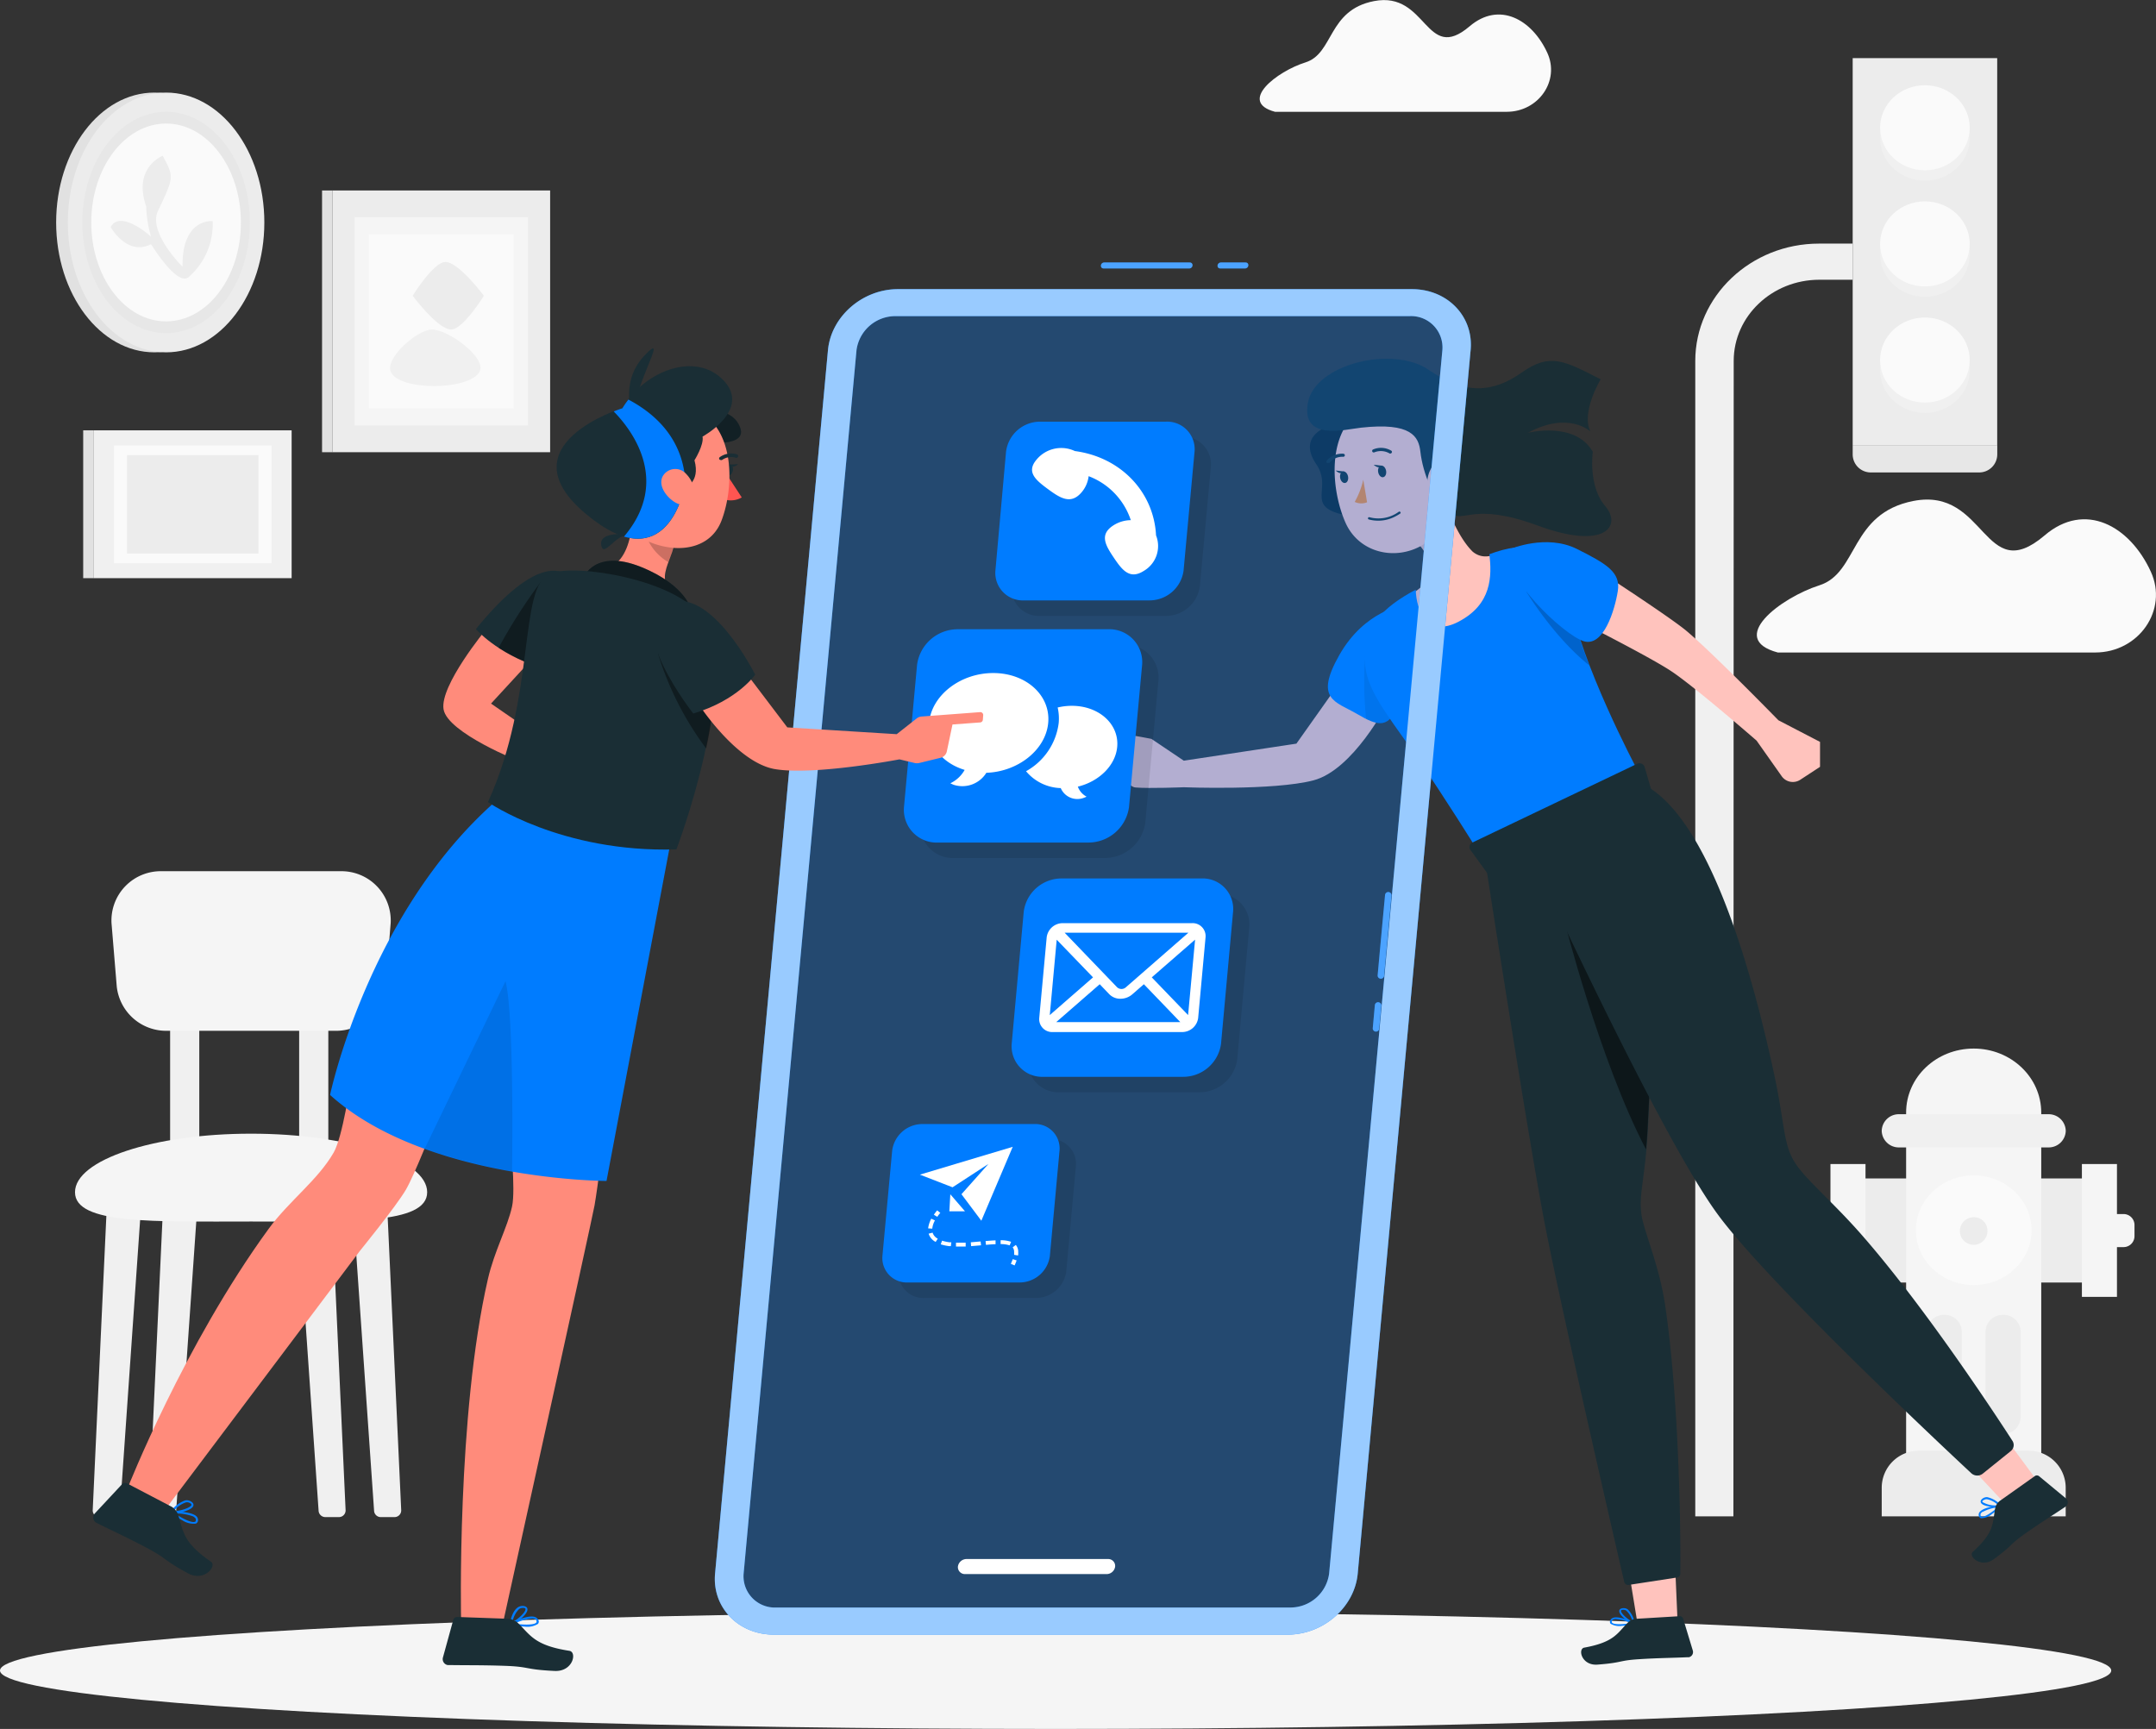 <svg xmlns="http://www.w3.org/2000/svg" viewBox="0 0 357.89 287.02"><rect x="0" y="0" width="357.89" height="287.02" fill="#333333" stroke="none"/><defs><style>.cls-1{fill:#fafafa;}.cls-2{fill:#f0f0f0;}.cls-3{fill:#ececec;}.cls-4{fill:#e7e7e7;}.cls-5{fill:#f5f5f5;}.cls-6{fill:#e1e1e1;}.cls-7{fill:#ffc3bd;}.cls-8{opacity:0.1;}.cls-15,.cls-9{fill:#007cff;}.cls-10{fill:#1a2e35;}.cls-11,.cls-15,.cls-18{opacity:0.3;}.cls-12{opacity:0.2;}.cls-13{fill:#ff8935;}.cls-14{opacity:0.5;}.cls-16,.cls-17{fill:#fff;}.cls-16{opacity:0.6;}.cls-19{fill:#ff8b7b;}.cls-20{fill:#ff5551;}.cls-21{opacity:0.4;}</style></defs><g id="Layer_2" data-name="Layer 2"><g id="Layer_1-2" data-name="Layer 1"><path class="cls-1" d="M295.11,108.32h52.67c7.29,0,12.16-7.09,9.25-13.42-3.49-7.62-10.94-11.75-17.65-6-10.12,8.6-9.64-8.08-21.74-5.74-10.59,2.05-9.13,11.93-15.61,14S286.61,106.05,295.11,108.32Z"/><path class="cls-1" d="M211.65,18.56H250.1c5.31,0,8.87-5.17,6.75-9.79-2.55-5.57-8-8.58-12.89-4.41-7.38,6.29-7-5.89-15.87-4.18-7.72,1.49-6.66,8.7-11.39,10.18S205.44,16.9,211.65,18.56Z"/><path class="cls-2" d="M287.74,251.73h-6.33V59.92c0-10.74,9.22-19.48,20.54-19.48h5.59v6H302c-7.84,0-14.21,6.05-14.21,13.48Z"/><rect class="cls-3" x="307.54" y="9.65" width="23.99" height="64.24"/><path class="cls-4" d="M307.54,73.89h24a0,0,0,0,1,0,0v1.54a3,3,0,0,1-3,3h-18a3,3,0,0,1-3-3V73.89A0,0,0,0,1,307.54,73.89Z"/><ellipse class="cls-2" cx="319.53" cy="22.93" rx="7.44" ry="7.06"/><ellipse class="cls-1" cx="319.53" cy="21.21" rx="7.44" ry="7.06"/><ellipse class="cls-2" cx="319.53" cy="42.21" rx="7.44" ry="7.06"/><ellipse class="cls-1" cx="319.53" cy="40.49" rx="7.44" ry="7.06"/><ellipse class="cls-2" cx="319.53" cy="61.49" rx="7.44" ry="7.06"/><ellipse class="cls-1" cx="319.53" cy="59.77" rx="7.44" ry="7.06"/><rect class="cls-3" x="306.75" y="195.63" width="41.75" height="17.28"/><rect class="cls-5" x="303.85" y="193.24" width="5.82" height="22.05"/><rect class="cls-5" x="345.59" y="193.24" width="5.82" height="22.05"/><path class="cls-5" d="M302.76,201.51h4a0,0,0,0,1,0,0V207a0,0,0,0,1,0,0h-4a1.82,1.82,0,0,1-1.82-1.82v-1.87A1.82,1.82,0,0,1,302.76,201.51Z"/><path class="cls-5" d="M350.32,201.51h4a0,0,0,0,1,0,0V207a0,0,0,0,1,0,0h-4a1.82,1.82,0,0,1-1.82-1.82v-1.87A1.82,1.82,0,0,1,350.32,201.51Z" transform="translate(702.82 408.54) rotate(-180)"/><path class="cls-5" d="M338.84,244.39H316.41V184.7c0-5.87,5-10.63,11.22-10.63h0c6.19,0,11.21,4.76,11.21,10.63Z"/><path class="cls-3" d="M318.51,240.83h18.24a6.15,6.15,0,0,1,6.15,6.15v4.75a0,0,0,0,1,0,0H312.36a0,0,0,0,1,0,0V247A6.15,6.15,0,0,1,318.51,240.83Z"/><ellipse class="cls-1" cx="327.63" cy="204.23" rx="9.6" ry="9.1"/><path class="cls-3" d="M329.91,204.23a2.29,2.29,0,1,1-2.28-2.16A2.23,2.23,0,0,1,329.91,204.23Z"/><path class="cls-2" d="M312.36,187.73h0a2.83,2.83,0,0,1,2.91-2.76H340a2.83,2.83,0,0,1,2.91,2.76h0a2.83,2.83,0,0,1-2.91,2.75H315.27A2.83,2.83,0,0,1,312.36,187.73Z"/><path class="cls-3" d="M322.75,218.28h0a2.83,2.83,0,0,1,2.9,2.76v14.24a2.84,2.84,0,0,1-2.9,2.76h0a2.84,2.84,0,0,1-2.91-2.76V221A2.83,2.83,0,0,1,322.75,218.28Z"/><path class="cls-3" d="M332.51,218.28h0a2.84,2.84,0,0,1,2.91,2.76v14.24a2.85,2.85,0,0,1-2.91,2.76h0a2.84,2.84,0,0,1-2.91-2.76V221A2.83,2.83,0,0,1,332.51,218.28Z"/><path class="cls-2" d="M18.76,251.85H16.54a1.11,1.11,0,0,1-1.15-1.13l2.4-51.78h5.72l-3.61,51.9A1.12,1.12,0,0,1,18.76,251.85Z"/><path class="cls-2" d="M28.1,251.85H25.87a1.11,1.11,0,0,1-1.14-1.13l2.4-51.78h5.72l-3.61,51.9A1.12,1.12,0,0,1,28.1,251.85Z"/><path class="cls-2" d="M54,251.85h2.23a1.11,1.11,0,0,0,1.14-1.13L55,198.94H49.29l3.6,51.9A1.12,1.12,0,0,0,54,251.85Z"/><path class="cls-2" d="M63.24,251.85h2.22a1.11,1.11,0,0,0,1.14-1.13l-2.39-51.78H58.49l3.61,51.9A1.11,1.11,0,0,0,63.24,251.85Z"/><rect class="cls-2" x="28.24" y="168.48" width="4.84" height="24.26"/><rect class="cls-2" x="49.66" y="168.48" width="4.84" height="24.26"/><path class="cls-5" d="M70.91,197.92c0,5.37-13.09,4.86-29.23,4.86s-29.23.51-29.23-4.86,13.08-9.72,29.23-9.72S70.91,192.55,70.91,197.92Z"/><path class="cls-5" d="M55.58,171.12H27.77a8.25,8.25,0,0,1-8.39-7.36l-.87-10.52a8.18,8.18,0,0,1,8.39-8.61H56.45a8.18,8.18,0,0,1,8.4,8.61L64,163.76A8.26,8.26,0,0,1,55.58,171.12Z"/><rect class="cls-2" x="15.58" y="71.44" width="32.83" height="24.54"/><rect class="cls-6" x="13.81" y="71.44" width="1.77" height="24.54"/><rect class="cls-1" x="18.93" y="73.95" width="26.14" height="19.54"/><rect class="cls-3" x="21.08" y="75.56" width="21.83" height="16.32"/><rect class="cls-3" x="55.18" y="31.62" width="36.14" height="43.45"/><rect class="cls-6" x="53.46" y="31.62" width="1.73" height="43.45"/><rect class="cls-5" x="58.87" y="36.05" width="28.77" height="34.59"/><rect class="cls-1" x="61.24" y="38.9" width="24.03" height="28.9"/><path class="cls-3" d="M68.5,49.1s4.25,5.69,6.43,5.6c2-.08,5.39-5.6,5.39-5.6s-4.24-5.7-6.43-5.61C71.9,43.57,68.5,49.1,68.5,49.1Z"/><path class="cls-2" d="M79.61,61.71c1.26-2.3-5.31-7.12-8-7-2.5.11-7.72,4.82-6.75,7C66.27,64.94,77.92,64.82,79.61,61.71Z"/><ellipse class="cls-6" cx="25.63" cy="36.93" rx="16.31" ry="21.56"/><ellipse class="cls-3" cx="27.57" cy="36.93" rx="16.31" ry="21.56"/><ellipse class="cls-4" cx="27.57" cy="36.93" rx="13.9" ry="18.37"/><ellipse class="cls-1" cx="27.57" cy="36.93" rx="12.42" ry="16.42"/><path class="cls-3" d="M31.47,45.85a11.58,11.58,0,0,0,3.83-9.14s-5.12-.57-5,7.57c0,0-5.78-5.68-4.07-9.28,2.67-5.62,2.67-5.62.78-9.14,0,0-5,1.92-2.74,8.42a19.81,19.81,0,0,0,.8,5s-5.07-4.6-6.7-1.59c0,0,2.7,4.88,6.7,2.85C25.1,40.54,29.6,48,31.47,45.85Z"/><ellipse id="_Path_" data-name="&lt;Path&gt;" class="cls-5" cx="175.23" cy="277.32" rx="175.23" ry="9.7"/><path class="cls-7" d="M244.45,91.57c-2.42-2.4-4.16-6.88-5-9.72l-3.8,8.69a5.68,5.68,0,0,1,1.41,5c0,.08-.14,1.53-2.67,3,0,0,.47,8.79,6,7.54s8.52-11.67,8.52-11.67l.39-3S246.7,93.46,244.45,91.57Z"/><path class="cls-8" d="M236.58,88.41l-.93,2.13a6.17,6.17,0,0,1,1.43,2.85c2.53-2.83,2.81-7.4,2.81-7.4Z"/><path class="cls-7" d="M196.49,130.69s14.9.58,21.52-1.14,12.24-12.69,12.24-12.69l-7.55-4-7.5,10.59-18.69,2.83-5.37-3.62s-10.86-2.19-10.86-.86,5.59,2.42,5.59,2.42.33,6.32,2.64,6.51S196.49,130.69,196.49,130.69Z"/><path class="cls-9" d="M233,100.46s-6.46.85-10.67,8.27-.63,7.7,2.95,9.8,5.36,2.54,7-2S237.14,100,233,100.46Z"/><path class="cls-8" d="M232.94,114.45l-2.38-4.63-4-.29a61.24,61.24,0,0,0,.21,9.82c2.61,1.29,4.12,1,5.51-2.82C232.46,115.94,232.7,115.24,232.94,114.45Z"/><path class="cls-10" d="M220.1,70.94s-4.7,1.58-1.6,6.12-3.15,7.61,7.37,8.86.37-16.8.37-16.8Z"/><path class="cls-11" d="M220.1,70.94s-4.7,1.58-1.6,6.12-3.15,7.61,7.37,8.86.37-16.8.37-16.8Z"/><path class="cls-9" d="M260.58,99.39C259,89.69,253,89.86,247.24,92c.41,3.66.42,8.32-5.15,11.22-5,2.61-7-1.68-7.08-5.33-5.26,2.83-9.66,6.47-8.22,13.67.83,4.12,4.66,8.64,8.58,14.37,4.69,6.85,9.52,14.64,9.52,14.64l26.8-12.95S262.28,109.91,260.58,99.39Z"/><path class="cls-12" d="M260.58,99.39a17.36,17.36,0,0,0-1-3.67l-4.06-.65-2.12,3.2s4.48,7.46,10.42,12.19A59.24,59.24,0,0,1,260.58,99.39Z"/><path class="cls-7" d="M267.75,96.31s9.19,6,12,8.26c4.18,3.43,15.46,15,15.46,15l6.91,3.59v4.14l-3.27,2.14a2.26,2.26,0,0,1-3.07-.55l-4.19-5.94s-10.34-9-14.14-11.51c-3.22-2.16-13.65-7.46-13.65-7.46Z"/><path class="cls-9" d="M250.76,91.13s5.93-2.53,11,0,7.28,3.92,6.79,7-2.35,9.36-5.68,8.31S248.91,95.38,250.76,91.13Z"/><path class="cls-7" d="M240.86,74.61c.68,6.57,1.12,9.34-1.77,13.2-4.35,5.82-13,5.18-15.75-1.06-2.47-5.61-3.18-15.4,3.09-19a9.81,9.81,0,0,1,13.06,3A8.74,8.74,0,0,1,240.86,74.61Z"/><path class="cls-13" d="M226.3,79.64a13.75,13.75,0,0,1-1.42,3.68,2.52,2.52,0,0,0,2.05.06Z"/><path class="cls-10" d="M230.92,75.25a.29.29,0,0,0,.1-.09.25.25,0,0,0-.1-.36h0a3.34,3.34,0,0,0-3-.18.26.26,0,0,0-.12.35.27.27,0,0,0,.37.11,2.85,2.85,0,0,1,2.45.17A.26.26,0,0,0,230.92,75.25Z"/><path class="cls-10" d="M220.57,76.91a.36.36,0,0,0,.12-.08,2.76,2.76,0,0,1,2.24-1,.27.27,0,0,0,.31-.22h0a.27.27,0,0,0-.25-.29,3.37,3.37,0,0,0-2.73,1.13.26.26,0,0,0,0,.37.28.28,0,0,0,.29,0Z"/><path class="cls-10" d="M230.09,78.16c.09.53-.13,1-.5,1.06s-.73-.33-.82-.86.13-1,.49-1.06S230,77.63,230.09,78.16Z"/><path class="cls-10" d="M223.78,79.13c.09.52-.14,1-.5,1.05s-.73-.32-.82-.85.13-1,.49-1.06S223.69,78.59,223.78,79.13Z"/><path class="cls-10" d="M223.12,78.27l-1.4-.16S222.58,79,223.12,78.27Z"/><path class="cls-10" d="M229.43,77.31l-1.4-.16S228.89,78,229.43,77.31Z"/><path class="cls-10" d="M231.44,85.82a8.64,8.64,0,0,0,1-.57.18.18,0,0,0,0-.27h0a.21.21,0,0,0-.28,0,5.7,5.7,0,0,1-4.81.89.2.2,0,0,0-.26.11.19.19,0,0,0,.12.25A6,6,0,0,0,231.44,85.82Z"/><path class="cls-10" d="M225.91,71c-2.69.3-9.95,2.26-8.8-4.14s14.07-9.59,20.07-5.45,10.61,3.82,15.38.46,7.07-2,13.15,1.1c0,0-3.28,5.38-1.72,8.65,0,0-3.62-3.43-10.36.23,0,0,7.81-2,10.77,3.15,0,0-.82,5.65,2.05,9s-.08,7.34-11.1,3.28-12.19-.33-14.73-2.12-4.45-6.64-4.84-10.17C235.5,72.49,234.31,70.07,225.91,71Z"/><path class="cls-7" d="M241.8,79.13a4.73,4.73,0,0,1-1.94,3.19c-1.42,1-2.78,0-2.93-1.63-.13-1.44.45-3.7,2.14-4.09a2.29,2.29,0,0,1,2.72,1.68A1.88,1.88,0,0,1,241.8,79.13Z"/><path class="cls-7" d="M278.1,260.7c.25,5.48.42,9.82.42,9.82l-6.42.7-1.54-9.38Z"/><path class="cls-9" d="M269.26,269.9a2.83,2.83,0,0,1-1.91-.35.5.5,0,0,1,0-.62.75.75,0,0,1,.45-.37c1.05-.34,3.37.73,3.47.78a.16.16,0,0,1,.09.15.15.15,0,0,1-.12.12A11.61,11.61,0,0,1,269.26,269.9Zm-1.1-1.12a1,1,0,0,0-.29.06.4.4,0,0,0-.28.21c-.1.19,0,.28,0,.32.33.38,1.94.29,3.13.08A7.46,7.46,0,0,0,268.16,268.78Z"/><path class="cls-9" d="M271.19,269.61h-.07c-.78-.28-2.41-1.5-2.32-2.19,0-.17.12-.38.53-.44a1.2,1.2,0,0,1,.87.19,4,4,0,0,1,1.15,2.29.13.13,0,0,1-.06.14A.12.12,0,0,1,271.19,269.61Zm-1.74-2.37h-.08c-.27,0-.29.15-.29.18,0,.42,1.06,1.39,1.89,1.79a3.3,3.3,0,0,0-1-1.82.84.84,0,0,0-.54-.15Z"/><path class="cls-10" d="M271.81,268.72l7-.42a.57.57,0,0,1,.58.38L281,274a.88.88,0,0,1-.63,1.11.63.63,0,0,1-.19,0c-2.53.12-4.78.12-7.92.32-3.71.22-2.74.58-7.09.91-2.63.19-3.3-2.61-2.19-2.82,5.05-.92,5.48-2.41,7.33-4.25A2.33,2.33,0,0,1,271.81,268.72Z"/><path class="cls-10" d="M274.21,131.47,273,127.32a.89.89,0,0,0-1.24-.52l-27.35,13.07a.82.82,0,0,0-.33,1.22l2.77,3.82s6.79,43.84,9.61,58.42c2.87,14.85,13.16,59.29,13.16,59.29a.66.66,0,0,0,.75.49l8-1.23a.62.62,0,0,0,.55-.59c.09-3.79,0-27.73-2.52-44.67-.9-6.05-3-10.9-3.78-14.23-.8-3.68.44-6.14.93-15C274.42,170.71,275.52,144.43,274.21,131.47Z"/><path class="cls-14" d="M273.49,187.39c.31-5.58.64-12.23.89-19.1l-7.93-12.68-3.53-7.48-3.35,4.31s5.91,23.57,13.67,38.38C273.34,189.79,273.42,188.66,273.49,187.39Z"/><path class="cls-7" d="M333.67,239.75c3.33,4.48,5.49,7.42,5.49,7.42l-5,3.88-6.65-7.1Z"/><path class="cls-9" d="M330.65,251.35a2.83,2.83,0,0,1-1.81.69.54.54,0,0,1-.38-.51.71.71,0,0,1,.17-.54c.69-.83,3.25-1.12,3.37-1.13a.14.14,0,0,1,.15.08.12.12,0,0,1,0,.16A10.33,10.33,0,0,1,330.65,251.35Zm-1.56-.38a1,1,0,0,0-.21.19.38.38,0,0,0-.12.33c0,.21.11.26.17.27.49.16,1.8-.75,2.68-1.53A7.06,7.06,0,0,0,329.09,251Z"/><path class="cls-9" d="M332.1,250.12l-.05,0c-.82.17-2.89,0-3.21-.65-.09-.14-.11-.38.2-.65a1.21,1.21,0,0,1,.84-.28,4.43,4.43,0,0,1,2.28,1.34.14.14,0,0,1,0,.14S332.14,250.1,332.1,250.12ZM329.3,249l-.08.05c-.21.17-.15.26-.14.3a4.16,4.16,0,0,0,2.61.53,3.65,3.65,0,0,0-1.86-1,.82.82,0,0,0-.53.15Z"/><path class="cls-10" d="M332.12,249.05l5.64-4a.59.59,0,0,1,.71,0l4.4,3.64A.85.85,0,0,1,343,250l-.15.13c-2.06,1.39-3.95,2.55-6.48,4.32-3,2.1-2,1.9-5.44,4.41-2.1,1.51-4.26-.5-3.45-1.24,3.72-3.37,3.24-4.84,3.74-7.35A2.11,2.11,0,0,1,332.12,249.05Z"/><path class="cls-10" d="M254.18,142s20.94,45.78,30.83,59.42c8.79,12.11,42.18,43.11,42.18,43.11a1.47,1.47,0,0,0,1.94.11l4.64-3.74a1.28,1.28,0,0,0,.29-1.71c-2.84-4.4-14.84-22.67-25.35-34.56-4.19-4.74-8.23-8.22-10.21-10.83-2.61-3.46-2-6.23-4.07-15.81-3.85-17.83-11.35-44.05-22.74-48.25Z"/><path class="cls-15" d="M213.76,271.36H128.45c-5.9,0-10.27-4.54-9.75-10.14L137.44,58.11C138,52.52,143.16,48,149.06,48h85.31c5.9,0,10.27,4.54,9.75,10.13L225.38,261.22C224.86,266.82,219.66,271.36,213.76,271.36Z"/><path class="cls-9" d="M234.37,48H149.06c-5.9,0-11.1,4.54-11.62,10.13L118.7,261.22c-.52,5.6,3.85,10.14,9.75,10.14h85.3c5.91,0,11.11-4.54,11.63-10.14L244.12,58.11C244.64,52.52,240.27,48,234.37,48ZM220.63,261.23a6.49,6.49,0,0,1-6.46,5.63h-85.3a5.2,5.2,0,0,1-5.43-5.63L142.18,58.12a6.51,6.51,0,0,1,6.47-5.64H234a5.21,5.21,0,0,1,5.43,5.64Z"/><path class="cls-16" d="M234.37,48H149.06c-5.9,0-11.1,4.54-11.62,10.13L118.7,261.22c-.52,5.6,3.85,10.14,9.75,10.14h85.3c5.91,0,11.11-4.54,11.63-10.14L244.12,58.11C244.64,52.52,240.27,48,234.37,48ZM220.63,261.23a6.49,6.49,0,0,1-6.46,5.63h-85.3a5.2,5.2,0,0,1-5.43-5.63L142.18,58.12a6.51,6.51,0,0,1,6.47-5.64H234a5.21,5.21,0,0,1,5.43,5.64Z"/><path class="cls-17" d="M183.91,258.81H160.45a1.45,1.45,0,0,0-1.44,1.25,1.16,1.16,0,0,0,1.21,1.25h23.46a1.43,1.43,0,0,0,1.43-1.25A1.15,1.15,0,0,0,183.91,258.81Z"/><path class="cls-8" d="M183.34,142.44H158.46a5.44,5.44,0,0,1-5.69-5.91l2.17-23.59a6.81,6.81,0,0,1,6.79-5.91H186.6a5.46,5.46,0,0,1,5.7,5.91l-2.18,23.59A6.8,6.8,0,0,1,183.34,142.44Z"/><path class="cls-9" d="M180.62,139.87H155.75a5.44,5.44,0,0,1-5.69-5.91l2.17-23.59a6.81,6.81,0,0,1,6.79-5.91h24.87a5.46,5.46,0,0,1,5.7,5.91L187.41,134A6.81,6.81,0,0,1,180.62,139.87Z"/><path class="cls-17" d="M174,120c.42-4.57-3.67-8.27-9.13-8.27s-10.23,3.7-10.65,8.27c-.33,3.62,2.15,6.68,5.91,7.81a5.38,5.38,0,0,1-2.37,2.22,4.27,4.27,0,0,0,.57.26,4.68,4.68,0,0,0,5.4-2C169,128.11,173.59,124.48,174,120Z"/><path class="cls-17" d="M185.45,124c.35-3.77-3-6.83-7.53-6.83a10.08,10.08,0,0,0-2.35.28,8.2,8.2,0,0,1,.17,2.58,10.66,10.66,0,0,1-5.42,8,7.78,7.78,0,0,0,5.76,2.8,3,3,0,0,0,3.82,1.62,3.32,3.32,0,0,0,.47-.2,3.05,3.05,0,0,1-1.45-1.66C182.41,129.74,185.16,127.11,185.45,124Z"/><path class="cls-8" d="M171.93,215.47h-18.5a4.06,4.06,0,0,1-4.24-4.4l1.62-17.55a5.08,5.08,0,0,1,5.05-4.4h18.5a4.07,4.07,0,0,1,4.24,4.4L177,211.07A5.08,5.08,0,0,1,171.93,215.47Z"/><path class="cls-8" d="M199.07,181.33H175.94a5.07,5.07,0,0,1-5.29-5.5l2-21.93a6.34,6.34,0,0,1,6.31-5.5h23.13a5.07,5.07,0,0,1,5.29,5.5l-2,21.93A6.34,6.34,0,0,1,199.07,181.33Z"/><path class="cls-9" d="M196.36,178.76H173.23a5.07,5.07,0,0,1-5.29-5.5l2-21.93a6.34,6.34,0,0,1,6.31-5.5H199.4a5.07,5.07,0,0,1,5.29,5.5l-2,21.93A6.34,6.34,0,0,1,196.36,178.76Z"/><path class="cls-9" d="M169.22,212.9h-18.5a4.06,4.06,0,0,1-4.24-4.4L148.1,191a5.07,5.07,0,0,1,5.05-4.4h18.5a4.05,4.05,0,0,1,4.23,4.4l-1.61,17.55A5.08,5.08,0,0,1,169.22,212.9Z"/><path class="cls-17" d="M197.88,153.25H176.42a2.69,2.69,0,0,0-2.67,2.33L172.51,169a2.15,2.15,0,0,0,2.24,2.33h21.46a2.69,2.69,0,0,0,2.68-2.33l1.23-13.42A2.15,2.15,0,0,0,197.88,153.25Zm-16.44,9-7.18,6.26L175.41,156Zm-4.71-7.41h20.54l-10.38,9.06a1.08,1.08,0,0,1-1.45,0Zm5.82,8.55,1.58,1.65a2.54,2.54,0,0,0,1.86.76,3,3,0,0,0,2-.76l1.89-1.65,6.05,6.29h-20.6Zm8.64-1.14,7.19-6.26-1.16,12.52Z"/><polygon class="cls-17" points="152.7 195 158.12 197.1 164.08 193.22 159.6 198.25 162.9 202.65 168.11 190.38 152.7 195"/><polygon class="cls-17" points="157.75 198.26 160.19 201.09 157.59 201.09 157.75 198.26"/><path class="cls-17" d="M155.59,202l-.57-.34a6.54,6.54,0,0,1,.55-.73l.52.42A4.66,4.66,0,0,0,155.59,202Z"/><path class="cls-17" d="M155.32,206.17a2.32,2.32,0,0,1-1.17-1.37l.66-.17a1.68,1.68,0,0,0,.86,1Zm-.57-2.2-.68-.05a4.55,4.55,0,0,1,.52-1.61l.61.29A3.48,3.48,0,0,0,154.75,204Z"/><path class="cls-17" d="M169,208.42l-.66-.11a2.71,2.71,0,0,0,0-.47,1.16,1.16,0,0,0-.24-.77l.52-.4a1.7,1.7,0,0,1,.4,1.17A3.09,3.09,0,0,1,169,208.42Zm-9.6-1.48-.71,0,0-.64c.53,0,1.07,0,1.61,0l0,.64Q159.86,206.94,159.38,206.94Zm1.8-.07-.05-.64,1.63-.14.07.64Zm-3.36,0-.28,0a8.36,8.36,0,0,1-1.4-.3l.22-.61a6.71,6.71,0,0,0,1.27.27l.27,0Zm9.76-.13a4.75,4.75,0,0,0-1.5-.21v-.64a5.1,5.1,0,0,1,1.74.26Zm-3.93-.07-.07-.64c.59-.06,1.14-.1,1.66-.12l0,.64C164.77,206.56,164.22,206.6,163.65,206.66Z"/><path class="cls-17" d="M168.42,210.07l-.62-.26c.12-.28.23-.54.32-.78l.64.21C168.67,209.49,168.56,209.77,168.42,210.07Z"/><path class="cls-8" d="M193.5,102.25H172.68a4.57,4.57,0,0,1-4.76-5l1.82-19.74a5.71,5.71,0,0,1,5.68-5h20.82a4.57,4.57,0,0,1,4.76,5L199.18,97.3A5.71,5.71,0,0,1,193.5,102.25Z"/><path class="cls-9" d="M190.79,99.67H170a4.56,4.56,0,0,1-4.76-5L167,75A5.7,5.7,0,0,1,172.71,70h20.81A4.57,4.57,0,0,1,198.29,75l-1.82,19.73A5.71,5.71,0,0,1,190.79,99.67Z"/><path class="cls-17" d="M191.9,88.88c-.37-7.26-5.91-13-13.47-14a5.31,5.31,0,0,0-6.34,1.39c-1.78,2.07-.2,3.4,1.85,4.91s3.81,2.64,5.59.56a5,5,0,0,0,1.18-2.69,11.75,11.75,0,0,1,7,7.3,5.46,5.46,0,0,0-2.91.88c-2.33,1.51-1.31,3.27.09,5.35s2.65,3.69,5,2.18A4.77,4.77,0,0,0,191.9,88.88Z"/><path class="cls-9" d="M183.22,44.57h14.17c.7,0,.79-1,.09-1H183.31c-.69,0-.79,1-.09,1Z"/><path class="cls-9" d="M202.58,44.57h4.07c.7,0,.8-1,.1-1h-4.07c-.7,0-.8,1-.1,1Z"/><g class="cls-18"><path class="cls-17" d="M183.22,44.57h14.17c.7,0,.79-1,.09-1H183.31c-.69,0-.79,1-.09,1Z"/></g><g class="cls-18"><path class="cls-17" d="M202.58,44.57h4.07c.7,0,.8-1,.1-1h-4.07c-.7,0-.8,1-.1,1Z"/></g><path class="cls-9" d="M229.92,148.52q-.63,6.71-1.24,13.43a.54.54,0,0,0,1.07.09q.63-6.72,1.24-13.43a.54.54,0,0,0-1.07-.09Z"/><path class="cls-9" d="M228.22,166.87l-.35,3.86a.54.54,0,0,0,1.07.09l.36-3.86a.54.54,0,0,0-1.08-.09Z"/><g class="cls-18"><path class="cls-17" d="M229.92,148.52q-.63,6.71-1.24,13.43a.54.54,0,0,0,1.07.09q.63-6.72,1.24-13.43a.54.54,0,0,0-1.07-.09Z"/></g><g class="cls-18"><path class="cls-17" d="M228.22,166.87l-.35,3.86a.54.54,0,0,0,1.07.09l.36-3.86a.54.54,0,0,0-1.08-.09Z"/></g><path class="cls-10" d="M104.44,88.73s-5.24-.68-4.61,1.9C100.29,92.52,102.05,88.81,104.44,88.73Z"/><path class="cls-19" d="M99.88,94.6s4.32,0,5-7.5c0,0,4.12-1.37,6.46,1.07s-3,7.15-.07,9.6C111.26,97.77,108.3,99.3,99.88,94.6Z"/><path class="cls-10" d="M115.87,68.24s5.57-1.13,7,2.75-8.24,2.17-8.24,2.17Z"/><path class="cls-11" d="M115.87,68.24s5.57-1.13,7,2.75-8.24,2.17-8.24,2.17Z"/><path class="cls-10" d="M120.42,77.91c.09-.49.44-.85.78-.8s.55.51.46,1-.44.86-.78.8S120.33,78.41,120.42,77.91Z"/><path class="cls-20" d="M120.69,78.85l2.44,3.73a3.63,3.63,0,0,1-3.11.25Z"/><path class="cls-19" d="M102.29,75.52c-.31,6.34-.58,9,2.41,12.61,4.76,3.81,12.81,4.35,15.1-1.79,2.07-5.52,2.22-15-4-18.16a9.4,9.4,0,0,0-12.4,3.49A8.2,8.2,0,0,0,102.29,75.52Z"/><path class="cls-10" d="M119.58,76.35a.33.33,0,0,0,.29,0,2.62,2.62,0,0,1,2.21-.38.3.3,0,1,0,.22-.55,3.21,3.21,0,0,0-2.79.45.28.28,0,0,0-.09.4h0A.28.28,0,0,0,119.58,76.35Z"/><path class="cls-10" d="M96.84,95.89s1.87-4.87,9.57-1.77,8.44,7.39,8.44,7.39Z"/><path class="cls-21" d="M96.84,95.89s1.87-4.87,9.57-1.77,8.44,7.39,8.44,7.39Z"/><path class="cls-19" d="M100.31,188.29s-1.1,8.89-1.62,11.83c-.47,2.6-15.35,70-15.35,70l-6.8-1.06S75.79,234.9,81,212.29c1.07-4.63,3.23-8.51,4-12,.63-2.84-.32-11.61-.32-11.61Z"/><path class="cls-19" d="M72,186.85s-3.16,8.14-4.63,10.66c-1.6,2.74-7.67,10.2-7.67,10.2l-32.36,43L21.2,247s9.33-23.69,23.39-43c3.35-4.6,8.18-8.1,10.8-12.67,1.51-2.63,2.8-11.67,2.8-11.67Z"/><path class="cls-19" d="M80.71,104.45s-7.74,9.36-7.08,13.3,12.79,8.72,12.79,8.72l3.09-4.15-8-5.52,7.59-8.25Z"/><path class="cls-10" d="M93.52,95.07c-1-.43-5.26-2.06-14.52,9.36,0,0,3.37,4,10.59,6.35C89.59,110.78,97.72,96.93,93.52,95.07Z"/><path class="cls-21" d="M89.59,110.78s1.35-2.3,2.67-5.15c-.22-4.89-.86-11-2.67-8.78a90.19,90.19,0,0,0-6.82,10.69A29,29,0,0,0,89.59,110.78Z"/><path class="cls-9" d="M82.3,133a73.11,73.11,0,0,0,28.82,7.86l-10.44,55.19S70.55,196,54.79,181.77C54.79,181.77,61.07,151.7,82.3,133Z"/><path class="cls-10" d="M81,133.15s12.06,8.44,31.28,7.86c0,0,11-28.95,4.12-38.73-4.27-6-20.68-8.79-25.11-7.07C86,97.28,89.07,115.43,81,133.15Z"/><path class="cls-8" d="M83.91,162.89,70.49,190.71A96.53,96.53,0,0,0,85,194.47S85.4,168.48,83.91,162.89Z"/><path class="cls-21" d="M111.36,107l-2.14,1.49a51.56,51.56,0,0,0,8,15.76A61.76,61.76,0,0,0,118.69,112l-4.75-3.82Z"/><path class="cls-19" d="M123.45,111.2l7.24,9.55,18.16,1.13,3.34-2.63a1.47,1.47,0,0,1,.79-.3l9.7-.73a.48.48,0,0,1,.53.49l-.06.79a.48.48,0,0,1-.45.43l-4.59.34-.94,4.47a1.39,1.39,0,0,1-1,1.05l-3.61.88a1.65,1.65,0,0,1-.7,0l-2.55-.61s-14.16,2.71-20.66,1.62-12.91-11.11-12.91-11.11Z"/><path class="cls-10" d="M115.08,118.45s-11.64-14.76-4.46-18.19S125.36,112,125.36,112,122.41,116.28,115.08,118.45Z"/><path class="cls-9" d="M84.81,269.74a.18.18,0,0,1-.14-.14.19.19,0,0,1,.09-.18c.12-.05,2.79-1.38,4-1a.94.94,0,0,1,.55.42.6.6,0,0,1,0,.73,3.33,3.33,0,0,1-2.22.46A13.4,13.4,0,0,1,84.81,269.74Zm.58-.21c1.39.22,3.28.27,3.64-.18,0-.05.1-.15,0-.37a.5.5,0,0,0-.34-.24,1,1,0,0,0-.33-.06A8.86,8.86,0,0,0,85.39,269.53Z"/><path class="cls-9" d="M84.72,269.73a.18.18,0,0,1-.08-.16c0-.09.29-2,1.27-2.7a1.43,1.43,0,0,1,1-.26c.49.07.63.31.64.5.13.8-1.73,2.28-2.64,2.62h-.07A.24.24,0,0,1,84.72,269.73Zm2.06-2.8a1,1,0,0,0-.62.19,3.89,3.89,0,0,0-1.08,2.14c1-.49,2.17-1.65,2.15-2.13,0-.05,0-.17-.35-.21Z"/><path class="cls-10" d="M84.08,268.72l-8.17-.29a.66.66,0,0,0-.66.46l-1.72,6.25a1,1,0,0,0,.77,1.27.93.93,0,0,0,.23,0c3,.05,5.57,0,9.24.13,4.32.15,3.21.61,8.29.85,3.06.15,3.76-3.13,2.46-3.34-5.92-.92-6.47-2.65-8.68-4.75A2.78,2.78,0,0,0,84.08,268.72Z"/><path class="cls-9" d="M28.4,251.17a.18.18,0,0,1-.06-.19.19.19,0,0,1,.17-.11c.13,0,3.14,0,4.07.82a.86.86,0,0,1,.29.6.63.63,0,0,1-.36.64,3.38,3.38,0,0,1-2.21-.53A13.43,13.43,0,0,1,28.4,251.17Zm.62.07c1.13.78,2.79,1.63,3.33,1.39.08,0,.17-.09.16-.34a.45.45,0,0,0-.18-.36,1.79,1.79,0,0,0-.28-.2A8.67,8.67,0,0,0,29,251.24Z"/><path class="cls-9" d="M28.32,251.12a.17.17,0,0,1,0-.17,5,5,0,0,1,2.42-1.87,1.33,1.33,0,0,1,1,.2c.41.26.42.54.34.72-.27.77-2.63,1.29-3.61,1.21a.07.07,0,0,1-.06,0A.2.2,0,0,1,28.32,251.12Zm3.18-1.62a1,1,0,0,0-.65-.09,4.13,4.13,0,0,0-2,1.45c1.08,0,2.72-.55,2.93-1,0,0,.05-.16-.21-.33l-.09,0Z"/><path class="cls-10" d="M28.24,250l-7.16-3.75a.68.68,0,0,0-.81.13l-4.51,4.84a1,1,0,0,0,.09,1.47l.18.12c2.61,1.31,5,2.38,8.19,4.07,3.79,2,2.57,1.91,7,4.31,2.67,1.44,4.85-1.2,3.79-1.94-4.85-3.35-4.52-5.12-5.5-7.94A2.52,2.52,0,0,0,28.24,250Z"/><path class="cls-10" d="M113.57,81s2.75-.81,1.71-4.59c0,0,1.6-2.54,1.34-3.93,0,0,8.12-4.44,3.5-9.32S107,61.51,103.31,67.75c0,0-19.84,6.11-6,17.61C110.76,96.59,113.57,81,113.57,81Z"/><path class="cls-10" d="M105.42,70.36S102.33,63.9,107,59,103.89,65.9,105.42,70.36Z"/><path class="cls-9" d="M113.57,81l.22-.09c0-4.82-2-10.62-9.48-14.58a14.36,14.36,0,0,0-1,1.45s-.57.17-1.44.52c2.59,2.62,9.74,11.3,1.71,20.78C111.68,91.45,113.57,81,113.57,81Z"/><path class="cls-19" d="M113.93,78.71a4.73,4.73,0,0,1,1.34,3.52c-.09,1.72-1.86,2-3.28,1.12s-2.75-2.74-2-4.25A2.4,2.4,0,0,1,113.93,78.71Z"/><path class="cls-10" d="M121.07,77.13l1.47-.08S121.58,77.92,121.07,77.13Z"/><path class="cls-12" d="M107.68,89.91a8.56,8.56,0,0,0,3.25,3.4c.3-.8.63-1.61.83-2.37A12.9,12.9,0,0,1,107.68,89.91Z"/></g></g></svg>